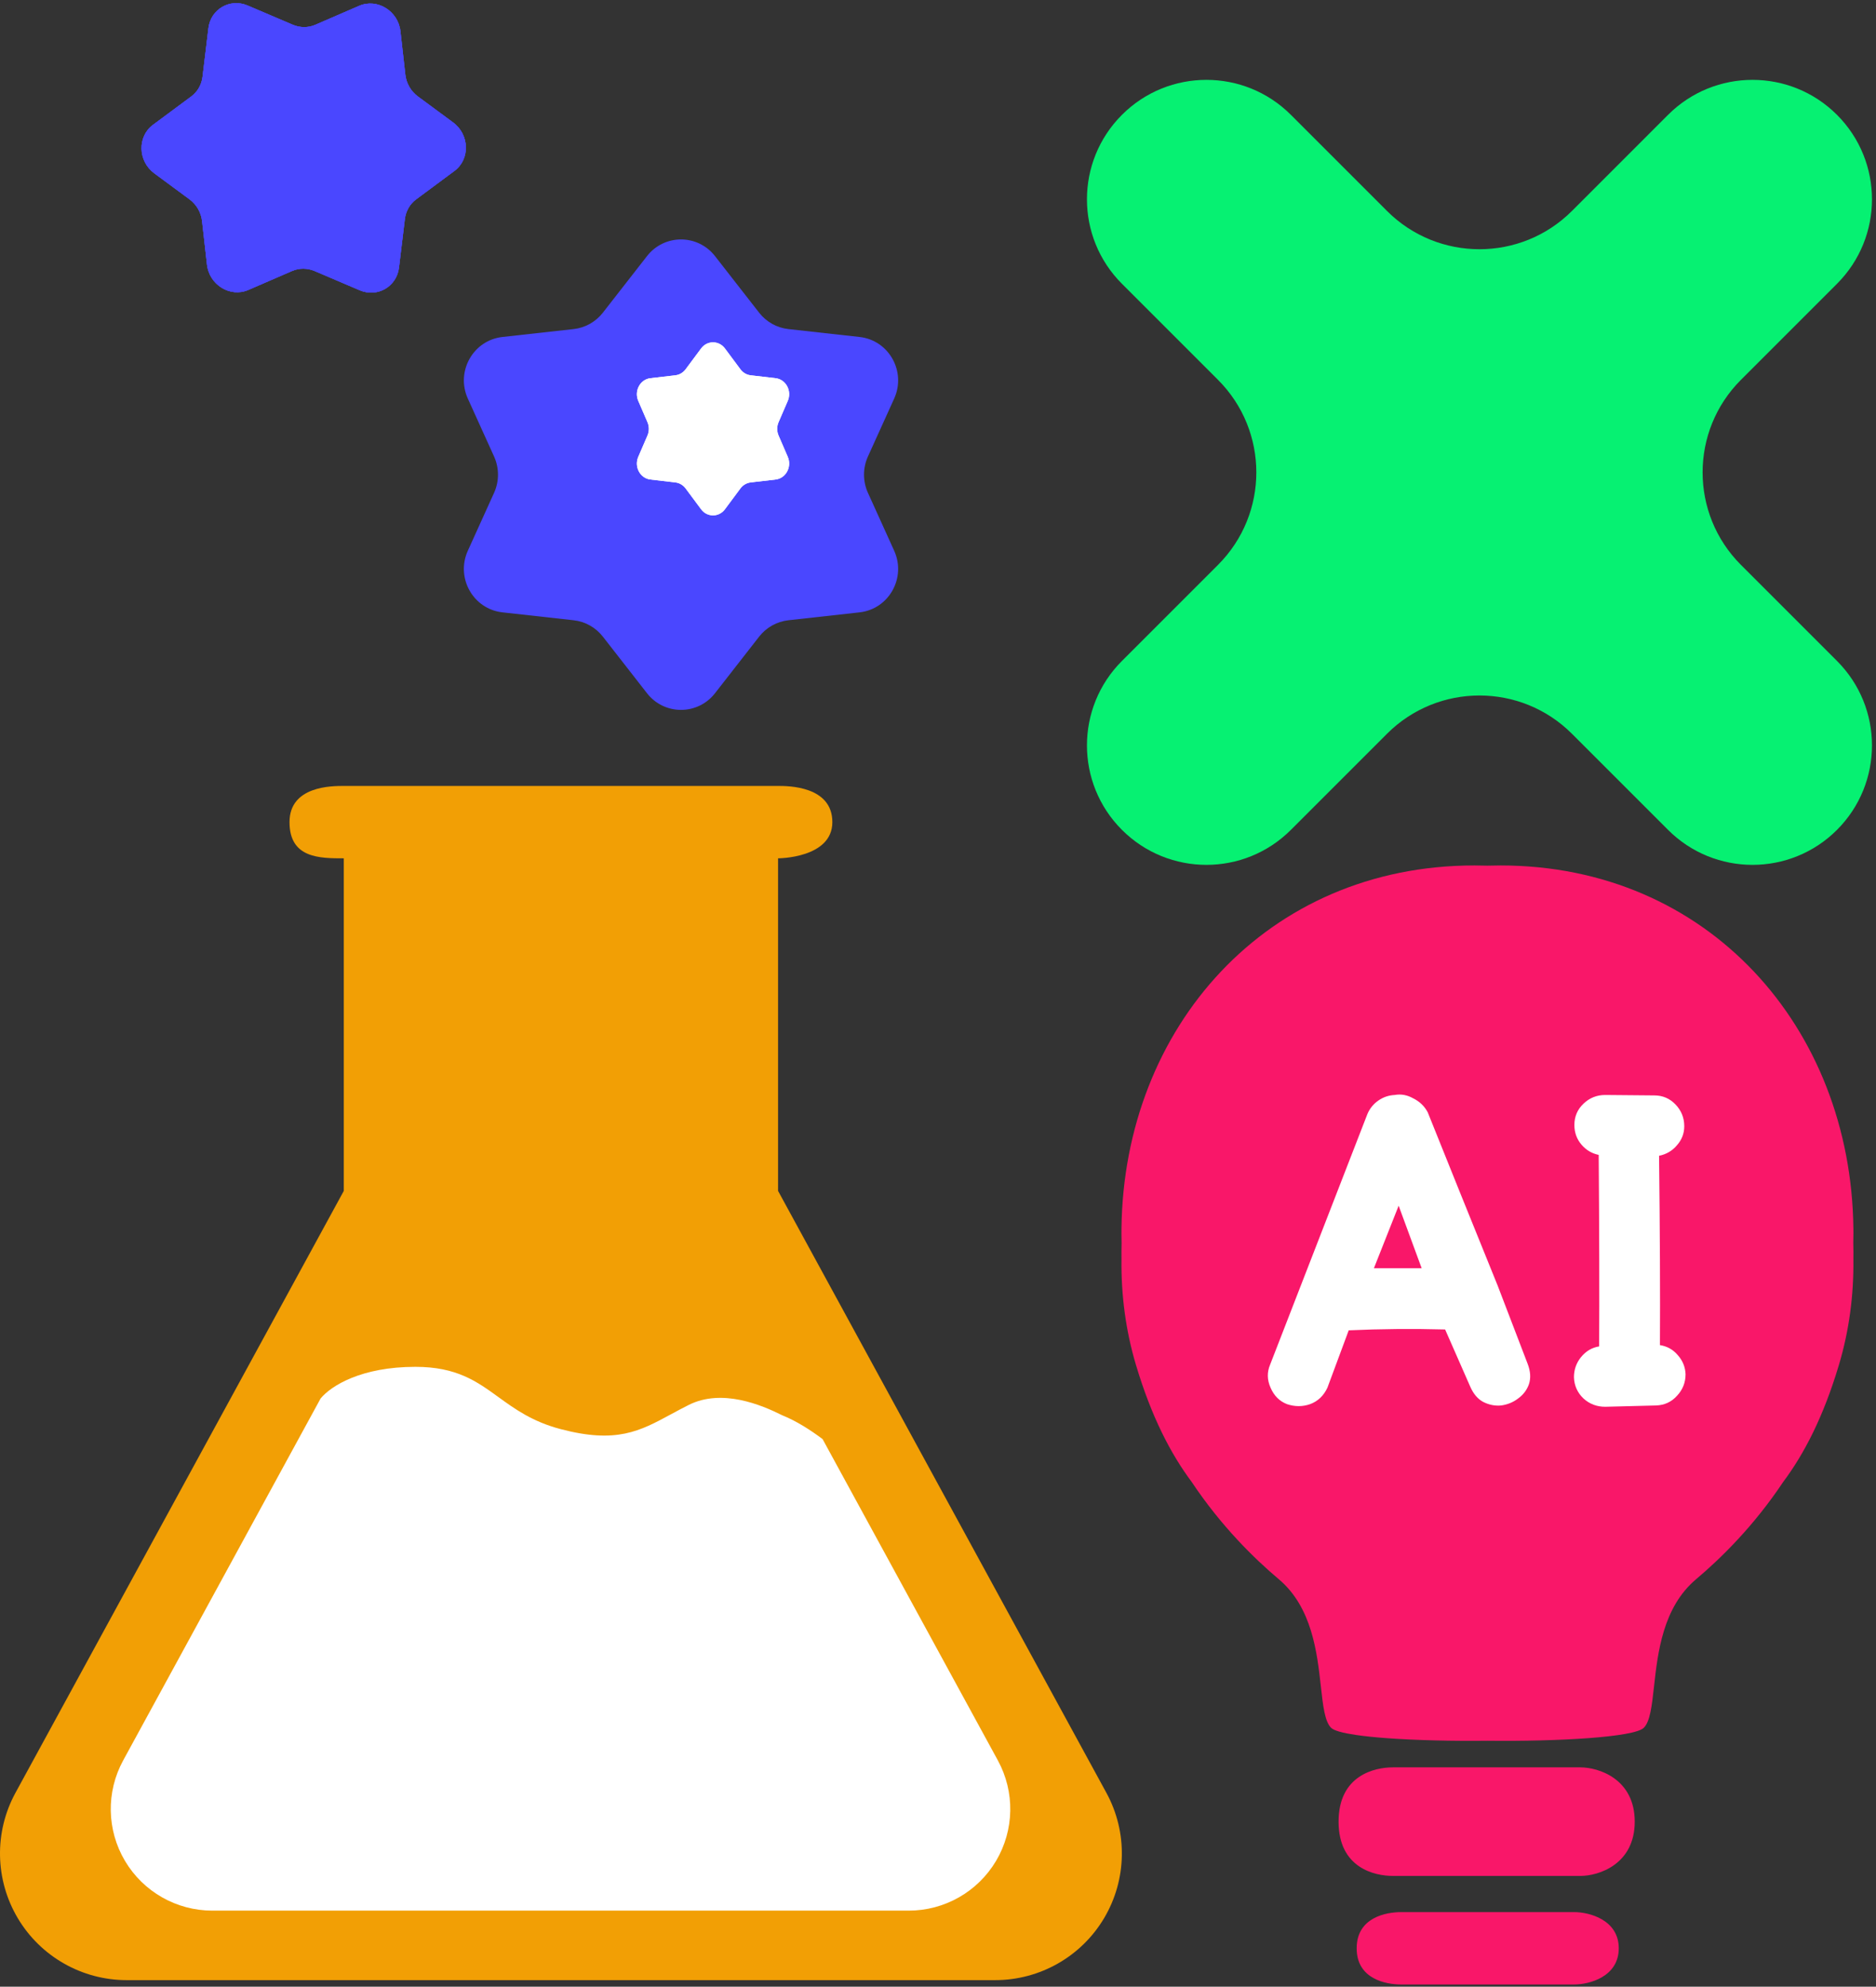 <svg width="271" height="287" viewBox="0 0 271 287" fill="none" xmlns="http://www.w3.org/2000/svg">
<rect x="0" y="0" width="271" height="287" fill="#333333" stroke="none"/>
<path fill-rule="evenodd" clip-rule="evenodd" d="M35.78 0.798C33.223 -0.292 30.44 1.315 30.106 4.074L29.256 11.097C29.118 12.241 28.533 13.261 27.634 13.928L22.096 18.036C19.813 19.73 19.91 23.285 22.288 25.04L27.372 28.793C28.385 29.541 29.049 30.69 29.19 31.941L29.897 38.22C30.228 41.157 33.258 43.019 35.867 41.888L42.194 39.147C43.221 38.701 44.397 38.705 45.457 39.157L51.963 41.933C54.52 43.023 57.304 41.416 57.638 38.657L58.487 31.634C58.626 30.49 59.211 29.47 60.11 28.803L65.647 24.695C67.931 23.001 67.834 19.446 65.456 17.691L60.371 13.938C59.358 13.19 58.695 12.041 58.554 10.79L57.846 4.511C57.515 1.574 54.485 -0.288 51.877 0.843L45.55 3.584C44.523 4.03 43.347 4.026 42.286 3.573L35.78 0.798ZM103.289 36.999C100.785 33.788 95.965 33.788 93.461 36.999L87.09 45.169C86.052 46.501 84.528 47.355 82.859 47.54L72.585 48.679C68.347 49.149 65.808 53.666 67.58 57.579L71.371 65.945C72.126 67.612 72.126 69.529 71.371 71.196L67.58 79.562C65.808 83.475 68.347 87.992 72.585 88.462L82.859 89.602C84.528 89.787 86.052 90.641 87.09 91.972L93.461 100.142C95.965 103.354 100.785 103.354 103.289 100.142L109.66 91.972C110.698 90.641 112.222 89.787 113.891 89.602L124.166 88.462C128.403 87.992 130.942 83.475 129.17 79.562L125.379 71.196C124.624 69.529 124.624 67.612 125.379 65.945L129.17 57.579C130.942 53.666 128.403 49.149 124.166 48.679L113.891 47.54C112.222 47.355 110.698 46.501 109.66 45.169L103.289 36.999Z" fill="#4A47FF"/>
<path fill-rule="evenodd" clip-rule="evenodd" d="M30.106 4.074C30.44 1.315 33.223 -0.292 35.78 0.798L42.286 3.573C43.347 4.026 44.523 4.03 45.55 3.584L51.876 0.843C54.485 -0.288 57.515 1.574 57.846 4.511L58.554 10.79C58.695 12.041 59.358 13.19 60.371 13.938L65.456 17.691C67.834 19.446 67.931 23.001 65.647 24.695L60.11 28.803C59.211 29.47 58.626 30.49 58.487 31.634L57.638 38.657C57.304 41.416 54.52 43.023 51.963 41.933L45.457 39.157C44.397 38.705 43.221 38.701 42.194 39.147L35.867 41.888C33.258 43.019 30.228 41.157 29.897 38.22L29.189 31.941C29.049 30.69 28.385 29.541 27.372 28.793L22.288 25.04C19.91 23.285 19.812 19.73 22.096 18.036L27.634 13.928C28.533 13.261 29.118 12.241 29.256 11.097L30.106 4.074Z" fill="#4A47FF"/>
<path fill-rule="evenodd" clip-rule="evenodd" d="M30.106 4.074C30.44 1.315 33.223 -0.292 35.78 0.798L42.286 3.573C43.347 4.026 44.523 4.03 45.55 3.584L51.876 0.843C54.485 -0.288 57.515 1.574 57.846 4.511L58.554 10.79C58.695 12.041 59.358 13.19 60.371 13.938L65.456 17.691C67.834 19.446 67.931 23.001 65.647 24.695L60.11 28.803C59.211 29.47 58.626 30.49 58.487 31.634L57.638 38.657C57.304 41.416 54.52 43.023 51.963 41.933L45.457 39.157C44.397 38.705 43.221 38.701 42.194 39.147L35.867 41.888C33.258 43.019 30.228 41.157 29.897 38.22L29.189 31.941C29.049 30.69 28.385 29.541 27.372 28.793L22.288 25.04C19.91 23.285 19.812 19.73 22.096 18.036L27.634 13.928C28.533 13.261 29.118 12.241 29.256 11.097L30.106 4.074Z" fill="#4A47FF"/>
<path fill-rule="evenodd" clip-rule="evenodd" d="M101.277 50.34C102.155 49.158 103.845 49.158 104.723 50.34L106.957 53.345C107.321 53.835 107.856 54.149 108.441 54.217L112.045 54.636C113.53 54.809 114.421 56.471 113.8 57.91L112.47 60.988C112.205 61.601 112.205 62.306 112.47 62.919L113.8 65.997C114.421 67.436 113.53 69.098 112.045 69.271L108.441 69.69C107.856 69.758 107.321 70.072 106.957 70.562L104.723 73.568C103.845 74.749 102.155 74.749 101.277 73.568L99.043 70.562C98.678 70.072 98.144 69.758 97.559 69.69L93.955 69.271C92.469 69.098 91.579 67.436 92.201 65.997L93.53 62.919C93.795 62.306 93.795 61.601 93.53 60.988L92.201 57.91C91.579 56.471 92.469 54.809 93.955 54.636L97.559 54.217C98.144 54.149 98.678 53.835 99.043 53.345L101.277 50.34Z" fill="white"/>
<path fill-rule="evenodd" clip-rule="evenodd" d="M101.277 50.34C102.155 49.158 103.845 49.158 104.723 50.34L106.957 53.345C107.321 53.835 107.856 54.149 108.441 54.217L112.045 54.636C113.53 54.809 114.421 56.471 113.8 57.91L112.47 60.988C112.205 61.601 112.205 62.306 112.47 62.919L113.8 65.997C114.421 67.436 113.53 69.098 112.045 69.271L108.441 69.69C107.856 69.758 107.321 70.072 106.957 70.562L104.723 73.568C103.845 74.749 102.155 74.749 101.277 73.568L99.043 70.562C98.678 70.072 98.144 69.758 97.559 69.69L93.955 69.271C92.469 69.098 91.579 67.436 92.201 65.997L93.53 62.919C93.795 62.306 93.795 61.601 93.53 60.988L92.201 57.91C91.579 56.471 92.469 54.809 93.955 54.636L97.559 54.217C98.144 54.149 98.678 53.835 99.043 53.345L101.277 50.34Z" fill="white"/>
<path d="M49.663 172.039V123.993C46.178 123.993 41.822 123.993 41.822 118.765C41.822 113.537 47.921 113.537 49.663 113.537H112.396C113.821 113.537 120.238 113.537 120.238 118.765C120.238 123.993 112.396 123.993 112.396 123.993V172.038L159.825 258.992C162.918 264.661 162.792 271.541 159.496 277.094C156.2 282.646 150.22 286.051 143.762 286.051H18.297C11.839 286.051 5.86 282.646 2.563 277.094C-0.733 271.541 -0.858 264.661 2.234 258.992L49.663 172.039Z" fill="#F29F05"/>
<path fill-rule="evenodd" clip-rule="evenodd" d="M162.072 16.591C168.811 9.852 179.738 9.852 186.477 16.591L200.354 30.469C207.735 37.85 219.702 37.85 227.083 30.469L240.96 16.591C247.7 9.852 258.626 9.852 265.365 16.591C272.104 23.331 272.104 34.257 265.365 40.996L251.488 54.873C244.107 62.255 244.107 74.222 251.488 81.603L265.365 95.48C272.104 102.219 272.104 113.145 265.365 119.884C258.626 126.624 247.7 126.624 240.96 119.884L227.083 106.007C219.702 98.626 207.735 98.626 200.354 106.007L186.477 119.884C179.738 126.624 168.811 126.624 162.072 119.884C155.333 113.145 155.333 102.219 162.072 95.48L175.949 81.603C183.33 74.222 183.33 62.255 175.949 54.873L162.072 40.996C155.333 34.257 155.333 23.331 162.072 16.591Z" fill="#06F172"/>
<path d="M265.633 197.214C263.395 204.687 260.633 210.011 257.593 214.083C253.338 220.465 248.589 225.12 245.003 228.144C240.202 232.192 239.474 238.755 238.932 243.643C238.622 246.437 238.372 248.683 237.457 249.598C236.09 250.965 225.064 251.59 214.878 251.47C209.783 251.53 204.477 251.404 200.273 251.092C198.61 250.969 197.12 250.816 195.884 250.635C193.994 250.357 192.697 250.012 192.284 249.598C191.369 248.683 191.119 246.437 190.809 243.643C190.267 238.755 189.539 232.192 184.738 228.144C181.154 225.121 176.408 220.47 172.154 214.093C169.112 210.019 166.346 204.693 164.106 197.214C162.612 192.226 161.943 187.069 162.006 181.928C161.996 181.159 162.001 180.389 162.02 179.618C162.007 179.138 162 178.656 162 178.174C162 177.928 162.002 177.683 162.005 177.438C162.349 148.424 182.993 125.024 212.981 125.024C213.613 125.024 214.243 125.035 214.869 125.055C215.496 125.035 216.125 125.024 216.757 125.024C246.745 125.024 267.39 148.424 267.733 177.439C267.736 177.683 267.738 177.928 267.738 178.174C267.738 178.636 267.732 179.097 267.719 179.557C267.74 180.363 267.745 181.169 267.734 181.973C267.793 187.099 267.124 192.241 265.633 197.214Z" fill="#F91769"/>
<path d="M193.366 263.155C193.366 256.44 198.594 255.314 201.207 255.314H228.305C230.919 255.314 236.147 256.968 236.147 263.155C236.147 269.343 230.919 270.997 228.305 270.997H201.207C198.594 270.997 193.366 269.871 193.366 263.155Z" fill="#F91769"/>
<path d="M195.98 281.453C195.98 276.976 200.257 276.225 202.396 276.225H227.424C229.563 276.225 233.84 277.328 233.84 281.453C233.84 285.578 229.563 286.68 227.424 286.68H202.396C200.257 286.68 195.98 285.93 195.98 281.453Z" fill="#F91769"/>
<path d="M183.538 200.463C183.036 199.334 183.015 198.225 183.476 197.138L197.528 160.941C197.862 160.147 198.385 159.498 199.096 158.997C199.807 158.495 200.602 158.223 201.48 158.181C202.4 158.014 203.299 158.181 204.177 158.683C205.097 159.143 205.787 159.812 206.247 160.69L210.89 172.233L216.347 185.721L220.676 197.013C221.094 198.1 221.157 199.083 220.864 199.961C220.571 200.797 220.049 201.487 219.296 202.031C218.585 202.575 217.769 202.909 216.849 203.035C215.971 203.119 215.114 202.951 214.277 202.533C213.483 202.115 212.855 201.383 212.395 200.337L208.757 192.057C204.073 191.931 199.431 191.973 194.83 192.182L191.756 200.463C191.213 201.634 190.376 202.428 189.247 202.847C188.16 203.223 187.051 203.223 185.922 202.847C184.835 202.428 184.04 201.634 183.538 200.463ZM198.469 183.211C199.263 183.211 200.225 183.211 201.354 183.211C202.525 183.211 203.864 183.211 205.369 183.211L202.044 174.178L198.469 183.211Z" fill="white"/>
<path d="M231.884 203.223C230.671 203.223 229.626 202.826 228.748 202.031C227.869 201.195 227.409 200.17 227.367 198.957C227.367 197.87 227.702 196.908 228.371 196.072C229.082 195.193 229.96 194.671 231.006 194.503C231.048 187.226 231.027 178.005 230.943 166.838C229.94 166.629 229.103 166.127 228.434 165.333C227.765 164.538 227.43 163.597 227.43 162.51C227.43 161.297 227.869 160.272 228.748 159.436C229.626 158.599 230.671 158.181 231.884 158.181L238.973 158.244C240.186 158.244 241.21 158.683 242.047 159.561C242.883 160.439 243.302 161.485 243.302 162.698C243.302 163.743 242.946 164.663 242.235 165.458C241.566 166.253 240.709 166.754 239.663 166.964C239.789 177.963 239.83 187.08 239.789 194.315C240.834 194.482 241.691 194.963 242.361 195.758C243.072 196.552 243.448 197.473 243.49 198.518C243.49 199.731 243.072 200.776 242.235 201.655C241.441 202.533 240.437 202.993 239.224 203.035L231.884 203.223Z" fill="white"/>
<path d="M118.827 207.892L144.149 254.315C146.629 258.861 146.528 264.377 143.885 268.829C141.242 273.282 136.448 276.011 131.27 276.011H30.671C25.493 276.011 20.698 273.282 18.055 268.829C15.412 264.377 15.312 258.861 17.791 254.315L46.311 202.028C47.842 200.171 52.219 197.454 60 197.454C65.969 197.454 68.868 199.554 72.004 201.826C74.384 203.551 76.901 205.375 81 206.454C89.05 208.572 92.433 206.741 96.929 204.307C97.739 203.869 98.585 203.411 99.5 202.954C104.3 200.554 110 202.954 113 204.454C115.059 205.277 117.118 206.609 118.827 207.892Z" fill="white"/>
</svg>
